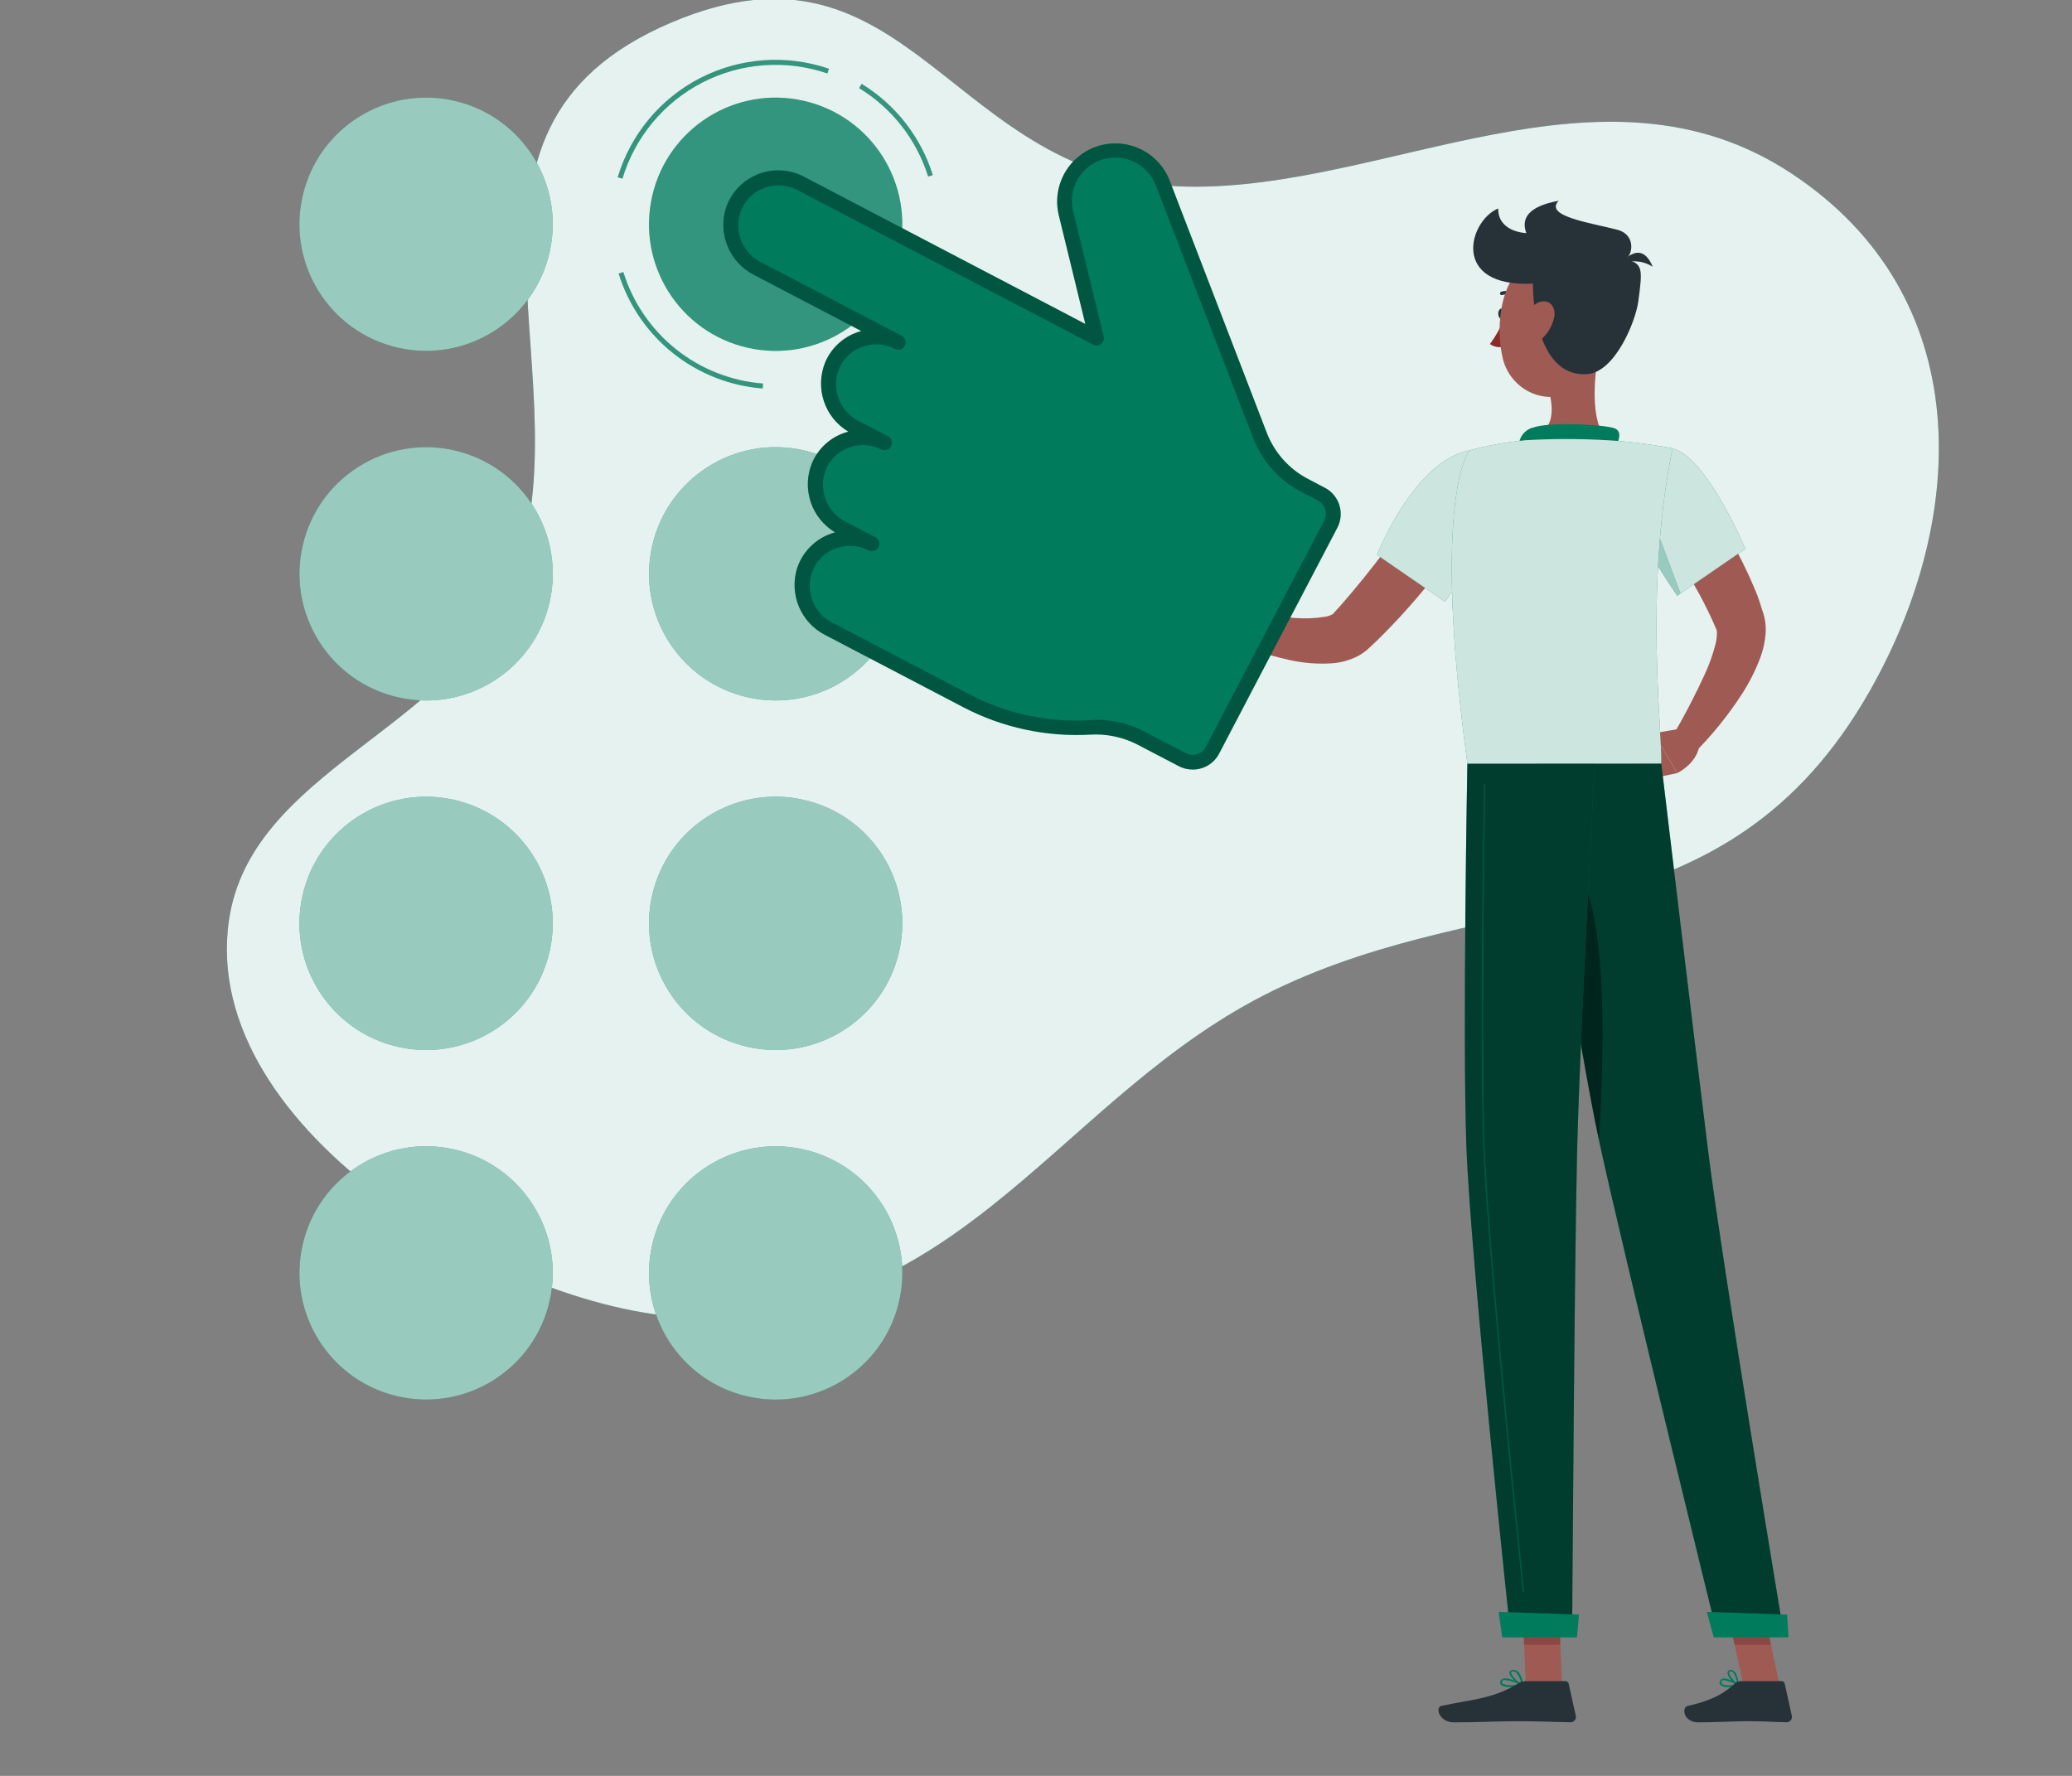 <svg width="140" height="120" viewBox="0 0 140 120" fill="none" xmlns="http://www.w3.org/2000/svg">
<rect x="0" y="0" width="140" height="120" fill="#808080" stroke="none"/>
<g clip-path="url(#clip0_1265_3209)">
<path d="M80.213 12.61C93.72 12.867 108.247 3.247 121.063 11.733C133.567 20 133.017 34.943 126.333 46.697C116.603 63.79 101.217 59.553 86.057 66.923C71.723 73.9 65.32 89.23 46.963 89.023C34.963 88.89 13.393 76.573 15.467 62.203C16.93 52.077 30.5 49.31 34.44 39.803C40.2 25.893 28.03 8.88 45.367 1.52C61.583 -5.37 64.163 12.307 80.213 12.61Z" fill="#007B5C"/>
<path opacity="0.9" d="M80.213 12.61C93.72 12.867 108.247 3.247 121.063 11.733C133.567 20 133.017 34.943 126.333 46.697C116.603 63.79 101.217 59.553 86.057 66.923C71.723 73.9 65.32 89.23 46.963 89.023C34.963 88.89 13.393 76.573 15.467 62.203C16.93 52.077 30.5 49.31 34.44 39.803C40.2 25.893 28.03 8.88 45.367 1.52C61.583 -5.37 64.163 12.307 80.213 12.61Z" fill="white"/>
<path d="M109.807 50.51L111.223 52.677L113.33 52.24L111.74 49.547L109.807 50.51Z" fill="#9F5B53"/>
<path d="M113.823 31.94C114.123 32.303 114.373 32.627 114.63 32.98C114.887 33.333 115.133 33.673 115.377 34.027C115.863 34.73 116.327 35.453 116.76 36.197C117.193 36.94 117.613 37.7 117.98 38.497C118.177 38.887 118.343 39.3 118.523 39.703C118.703 40.107 118.857 40.53 118.987 40.967L119.093 41.3L119.147 41.463C119.177 41.56 119.207 41.663 119.227 41.76C119.3 42.106 119.325 42.461 119.3 42.813C119.256 43.366 119.136 43.91 118.943 44.43C118.617 45.297 118.199 46.126 117.697 46.903C116.76 48.347 115.674 49.688 114.457 50.903L113 49.763C113.801 48.396 114.533 46.99 115.193 45.55C115.497 44.892 115.739 44.209 115.917 43.507C115.983 43.243 116.013 42.972 116.007 42.7C116.006 42.642 115.994 42.586 115.97 42.533L115.917 42.407L115.807 42.153C115.183 40.751 114.447 39.401 113.607 38.117C113.187 37.45 112.743 36.807 112.297 36.157C111.85 35.507 111.363 34.857 110.923 34.267L113.823 31.94Z" fill="#9F5B53"/>
<path d="M113 30.3C115.297 30.827 117.93 37.083 117.93 37.083L113.333 40.243C112.186 38.599 111.167 36.868 110.287 35.067C108.923 32.203 110.667 29.763 113 30.3Z" fill="#007B5C"/>
<path opacity="0.8" d="M113 30.3C115.297 30.827 117.93 37.083 117.93 37.083L113.333 40.243C112.186 38.599 111.167 36.868 110.287 35.067C108.923 32.203 110.667 29.763 113 30.3Z" fill="white"/>
<path d="M111.367 34.29L113.547 40.093L113.33 40.243C113.33 40.243 112.387 38.91 111.367 37.133V34.29Z" fill="#007B5C"/>
<path opacity="0.6" d="M111.367 34.29L113.547 40.093L113.33 40.243C113.33 40.243 112.387 38.91 111.367 37.133V34.29Z" fill="white"/>
<path d="M105.547 113.88H103.097L102.853 108.21H105.303L105.547 113.88Z" fill="#9F5B53"/>
<path d="M120.25 113.88H117.8L116.57 108.21H119.017L120.25 113.88Z" fill="#9F5B53"/>
<path d="M102.853 108.213L102.98 111.133H105.43L105.303 108.213H102.853Z" fill="#8A4743"/>
<path d="M119.02 108.213H116.57L117.203 111.133H119.653L119.02 108.213Z" fill="#8A4743"/>
<path d="M103.793 51.593C103.793 51.593 106.573 70.307 108.097 77.317C109.763 84.983 116.063 110.57 116.063 110.57H120.55C120.55 110.57 116.397 85.613 115.443 78C114.41 69.75 112.247 51.58 112.247 51.58L103.793 51.593Z" fill="#007B5C"/>
<path opacity="0.5" d="M103.793 51.593C103.793 51.593 106.573 70.307 108.097 77.317C109.763 84.983 116.063 110.57 116.063 110.57H120.55C120.55 110.57 116.397 85.613 115.443 78C114.41 69.75 112.247 51.58 112.247 51.58L103.793 51.593Z" fill="black"/>
<path opacity="0.4" d="M105.55 58.26C108.763 58.89 108.423 70.873 108.037 77.037C107.11 72.68 105.753 64.297 104.827 58.347C105.051 58.236 105.306 58.206 105.55 58.26Z" fill="black"/>
<path d="M99.147 51.593C99.147 51.593 98.813 69.9 99.077 77.37C99.353 85.137 102.077 110.57 102.077 110.57H106.223C106.223 110.57 106.377 85.59 106.557 77.963C106.757 69.647 107.76 51.593 107.76 51.593H99.147Z" fill="#007B5C"/>
<path opacity="0.5" d="M99.147 51.593C99.147 51.593 98.813 69.9 99.077 77.37C99.353 85.137 102.077 110.57 102.077 110.57H106.223C106.223 110.57 106.377 85.59 106.557 77.963C106.757 69.647 107.76 51.593 107.76 51.593H99.147Z" fill="black"/>
<path d="M113.53 49.24L111.74 49.547L113.33 52.24C113.33 52.24 114.577 51.64 114.803 50.477L113.53 49.24Z" fill="#9F5B53"/>
<path d="M101.7 21.2C101.7 21.397 101.597 21.557 101.467 21.557C101.337 21.557 101.233 21.397 101.233 21.2C101.233 21.003 101.337 20.843 101.467 20.843C101.597 20.843 101.7 21 101.7 21.2Z" fill="#263238"/>
<path d="M101.613 21.557C101.377 22.16 101.06 22.729 100.67 23.247C100.805 23.343 100.959 23.409 101.122 23.439C101.285 23.47 101.453 23.465 101.613 23.423V21.557Z" fill="#892B29"/>
<path d="M102.4 20.107C102.376 20.107 102.352 20.099 102.333 20.083C102.217 19.994 102.082 19.934 101.938 19.908C101.794 19.882 101.646 19.891 101.507 19.933C101.493 19.939 101.478 19.941 101.463 19.941C101.448 19.94 101.433 19.937 101.419 19.931C101.406 19.924 101.393 19.916 101.383 19.905C101.373 19.894 101.365 19.881 101.36 19.867C101.354 19.853 101.351 19.838 101.351 19.823C101.351 19.807 101.354 19.792 101.36 19.778C101.366 19.764 101.374 19.752 101.385 19.741C101.396 19.73 101.409 19.722 101.423 19.717C101.599 19.66 101.785 19.647 101.967 19.678C102.149 19.71 102.32 19.785 102.467 19.897C102.479 19.905 102.49 19.916 102.499 19.929C102.507 19.941 102.513 19.956 102.515 19.971C102.518 19.986 102.517 20.001 102.513 20.016C102.51 20.031 102.503 20.045 102.493 20.057C102.483 20.072 102.47 20.085 102.453 20.094C102.437 20.103 102.419 20.107 102.4 20.107Z" fill="#263238"/>
<path d="M108.077 23.477C107.723 25.27 107.373 28.55 108.627 29.747C108.627 29.747 108.137 31.563 104.807 31.563C101.14 31.563 103.06 29.747 103.06 29.747C105.06 29.27 105.007 27.787 104.657 26.397L108.077 23.477Z" fill="#9F5B53"/>
<path d="M109.107 30.37C109.37 29.797 109.657 29.137 109.06 28.93C108.393 28.703 104.803 28.473 103.563 28.897C103.4 28.942 103.247 29.019 103.113 29.124C102.98 29.229 102.868 29.359 102.786 29.508C102.703 29.656 102.65 29.819 102.631 29.988C102.612 30.156 102.626 30.327 102.673 30.49L109.107 30.37Z" fill="#007B5C"/>
<path d="M116.817 114C116.713 114.014 116.608 114.007 116.507 113.979C116.406 113.952 116.312 113.904 116.23 113.84C116.2 113.8 116.185 113.751 116.185 113.702C116.185 113.652 116.2 113.603 116.23 113.563C116.248 113.529 116.274 113.499 116.305 113.475C116.336 113.452 116.372 113.435 116.41 113.427C116.77 113.347 117.443 113.807 117.473 113.827C117.482 113.833 117.49 113.843 117.494 113.853C117.498 113.864 117.499 113.876 117.497 113.887C117.495 113.897 117.49 113.907 117.482 113.915C117.474 113.923 117.464 113.928 117.453 113.93C117.244 113.975 117.031 113.999 116.817 114ZM116.513 113.533H116.44C116.417 113.538 116.396 113.548 116.378 113.561C116.359 113.575 116.344 113.593 116.333 113.613C116.28 113.707 116.313 113.747 116.333 113.76C116.437 113.9 116.937 113.9 117.303 113.84C117.066 113.682 116.796 113.58 116.513 113.54V113.533Z" fill="#007B5C"/>
<path d="M117.443 113.94H117.417C117.163 113.8 116.673 113.273 116.723 112.993C116.732 112.95 116.755 112.911 116.789 112.883C116.823 112.855 116.866 112.84 116.91 112.84C116.954 112.835 116.998 112.839 117.041 112.852C117.083 112.865 117.122 112.885 117.157 112.913C117.44 113.147 117.49 113.853 117.49 113.883C117.491 113.894 117.49 113.905 117.485 113.914C117.48 113.924 117.473 113.931 117.463 113.937C117.457 113.939 117.45 113.94 117.443 113.94ZM116.95 112.94H116.923C116.847 112.94 116.84 112.987 116.837 113C116.807 113.163 117.12 113.567 117.37 113.757C117.353 113.478 117.253 113.212 117.083 112.99C117.045 112.961 116.998 112.946 116.95 112.947V112.94Z" fill="#007B5C"/>
<path d="M102.113 114C101.8 114 101.497 113.957 101.393 113.817C101.368 113.779 101.354 113.735 101.354 113.69C101.354 113.645 101.368 113.601 101.393 113.563C101.413 113.529 101.439 113.499 101.47 113.475C101.502 113.452 101.538 113.435 101.577 113.427C101.98 113.317 102.84 113.803 102.877 113.823C102.886 113.83 102.894 113.839 102.899 113.849C102.904 113.86 102.905 113.872 102.903 113.883C102.902 113.895 102.897 113.906 102.888 113.915C102.88 113.923 102.869 113.929 102.857 113.93C102.612 113.976 102.363 114 102.113 114ZM101.723 113.527C101.687 113.521 101.65 113.521 101.613 113.527C101.59 113.531 101.568 113.541 101.548 113.555C101.529 113.568 101.512 113.586 101.5 113.607C101.46 113.68 101.473 113.713 101.5 113.733C101.613 113.887 102.23 113.897 102.69 113.833C102.39 113.672 102.062 113.57 101.723 113.533V113.527Z" fill="#007B5C"/>
<path d="M102.853 113.94H102.83C102.533 113.81 101.95 113.273 101.993 113.003C101.993 112.937 102.05 112.857 102.21 112.84C102.269 112.831 102.33 112.835 102.388 112.853C102.446 112.87 102.499 112.9 102.543 112.94C102.857 113.193 102.92 113.853 102.923 113.883C102.925 113.894 102.923 113.904 102.919 113.913C102.915 113.923 102.908 113.931 102.9 113.937C102.893 113.941 102.885 113.943 102.877 113.943C102.869 113.944 102.861 113.943 102.853 113.94ZM102.257 112.94H102.22C102.117 112.94 102.11 112.993 102.107 113.007C102.08 113.173 102.48 113.59 102.773 113.77C102.745 113.49 102.628 113.226 102.44 113.017C102.389 112.973 102.324 112.948 102.257 112.947V112.94Z" fill="#007B5C"/>
<path d="M117.627 113.597H120.377C120.426 113.597 120.473 113.614 120.511 113.645C120.55 113.676 120.576 113.719 120.587 113.767L121.07 115.943C121.081 115.996 121.08 116.051 121.067 116.104C121.054 116.156 121.029 116.205 120.994 116.247C120.96 116.288 120.916 116.322 120.867 116.344C120.818 116.367 120.764 116.378 120.71 116.377C119.75 116.36 119.283 116.303 118.073 116.303C117.33 116.303 115.797 116.383 114.767 116.383C113.737 116.383 113.607 115.383 114.027 115.273C115.913 114.86 116.623 114.29 117.23 113.75C117.338 113.651 117.48 113.596 117.627 113.597Z" fill="#263238"/>
<path d="M103.113 113.597H105.78C105.829 113.597 105.877 113.614 105.915 113.645C105.953 113.676 105.979 113.719 105.99 113.767L106.473 115.943C106.485 115.996 106.484 116.05 106.472 116.103C106.46 116.155 106.435 116.204 106.401 116.245C106.367 116.287 106.324 116.321 106.276 116.343C106.227 116.366 106.174 116.377 106.12 116.377C105.157 116.36 103.763 116.303 102.55 116.303C101.133 116.303 99.907 116.383 98.243 116.383C97.243 116.383 96.96 115.383 97.38 115.273C99.297 114.853 100.86 114.81 102.517 113.79C102.693 113.67 102.9 113.603 103.113 113.597Z" fill="#263238"/>
<path d="M99.617 35.31C98.647 36.743 97.643 38.08 96.56 39.407C95.478 40.747 94.32 42.025 93.093 43.233L92.613 43.687L92.49 43.8L92.407 43.877L92.283 43.983C92.125 44.108 91.957 44.22 91.78 44.317C91.217 44.613 90.598 44.785 89.963 44.823C88.995 44.884 88.022 44.804 87.077 44.587C85.363 44.207 83.701 43.623 82.127 42.847L82.737 41.113C84.299 41.424 85.878 41.639 87.467 41.757C88.164 41.813 88.866 41.784 89.557 41.67C89.755 41.641 89.944 41.568 90.11 41.457V41.433L90.133 41.407L90.233 41.297L90.627 40.863C91.67 39.673 92.68 38.41 93.66 37.113C94.64 35.817 95.62 34.497 96.557 33.2L99.617 35.31Z" fill="#9F5B53"/>
<path d="M100.747 35.693C100.406 37.761 99.512 39.699 98.16 41.3C98.107 40.127 98.087 39.073 98.09 38.13L100.747 35.693Z" fill="#BED3FC"/>
<path d="M108.287 20.78C108.14 23.207 108.177 24.633 106.953 25.88C105.11 27.753 102.117 26.64 101.537 24.213C101.017 22.033 101.347 18.433 103.723 17.467C104.246 17.252 104.815 17.174 105.376 17.241C105.937 17.309 106.472 17.518 106.929 17.85C107.387 18.182 107.751 18.626 107.989 19.139C108.227 19.651 108.329 20.216 108.287 20.78Z" fill="#9F5B53"/>
<path d="M103.573 19.167C103.593 22.02 104.52 25.52 107.28 25.277C109.113 25.117 110.507 21.773 110.697 20.357C110.987 18.19 111.03 17.777 109.81 17.527C110.343 17.237 110.537 15.86 109.29 15.527C107.557 15.07 104.29 14.623 105.317 13.567C103.27 13.937 102.757 14.757 103.13 15.753C101.933 15.66 101.197 15.033 101.233 14.087C99.25 14.89 97.963 19.433 103.573 19.167Z" fill="#263238"/>
<path d="M105 21.487C104.865 22.075 104.539 22.602 104.073 22.987C103.457 23.487 102.963 23.04 102.977 22.32C102.977 21.67 103.33 20.627 104.023 20.407C104.717 20.187 105.17 20.777 105 21.487Z" fill="#9F5B53"/>
<path d="M111.667 18.023C111.34 17.816 110.968 17.692 110.582 17.664C110.196 17.636 109.809 17.705 109.457 17.863C109.457 17.863 110.843 16 111.667 18.023Z" fill="#263238"/>
<path d="M115.333 108.917C115.313 108.917 115.797 110.64 115.797 110.64H120.843L120.75 109.103L115.333 108.917Z" fill="#007B5C"/>
<path d="M101.27 108.917C101.25 108.917 101.503 110.64 101.503 110.64H106.55L106.687 109.103L101.27 108.917Z" fill="#007B5C"/>
<path d="M102.93 107.59C102.92 107.59 102.91 107.586 102.903 107.58C102.895 107.573 102.891 107.563 102.89 107.553C102.157 100.513 100.433 83.48 100.223 77.37C100 71.133 100.203 57.14 100.27 53C100.27 52.977 100.29 52.963 100.313 52.96C100.324 52.961 100.333 52.965 100.341 52.973C100.348 52.98 100.353 52.99 100.353 53C100.287 57.14 100.083 71.133 100.307 77.367C100.523 83.477 102.247 100.503 102.973 107.543C102.973 107.555 102.969 107.566 102.962 107.574C102.955 107.583 102.945 107.588 102.933 107.59H102.93Z" fill="#007B5C"/>
<path opacity="0.3" d="M102.93 107.59C102.92 107.59 102.91 107.586 102.903 107.58C102.895 107.573 102.891 107.563 102.89 107.553C102.157 100.513 100.433 83.48 100.223 77.37C100 71.133 100.203 57.14 100.27 53C100.27 52.977 100.29 52.963 100.313 52.96C100.324 52.961 100.333 52.965 100.341 52.973C100.348 52.98 100.353 52.99 100.353 53C100.287 57.14 100.083 71.133 100.307 77.367C100.523 83.477 102.247 100.503 102.973 107.543C102.973 107.555 102.969 107.566 102.962 107.574C102.955 107.583 102.945 107.588 102.933 107.59H102.93Z" fill="black"/>
<path d="M101.877 32.41C102.21 34.743 97.63 40.653 97.63 40.653L93.04 37.493C93.04 37.493 94.313 34.23 96.457 32.09C98.903 29.667 101.523 29.887 101.877 32.41Z" fill="#007B5C"/>
<path opacity="0.8" d="M101.877 32.41C102.21 34.743 97.63 40.653 97.63 40.653L93.04 37.493C93.04 37.493 94.313 34.23 96.457 32.09C98.903 29.667 101.523 29.887 101.877 32.41Z" fill="white"/>
<path d="M99.293 30.427C99.293 30.427 96.687 33.37 99.147 51.593H112.247C112.337 49.593 111.073 39.773 113.01 30.3C111.562 30.021 110.098 29.836 108.627 29.747C106.773 29.64 104.914 29.64 103.06 29.747C101.789 29.875 100.529 30.102 99.293 30.427Z" fill="#007B5C"/>
<path opacity="0.8" d="M99.293 30.427C99.293 30.427 96.687 33.37 99.147 51.593H112.247C112.337 49.593 111.073 39.773 113.01 30.3C111.562 30.021 110.098 29.836 108.627 29.747C106.773 29.64 104.914 29.64 103.06 29.747C101.789 29.875 100.529 30.102 99.293 30.427Z" fill="white"/>
<path d="M60.753 17.048C61.799 12.44 58.911 7.856 54.303 6.81C49.694 5.763 45.11 8.651 44.064 13.26C43.018 17.868 45.906 22.452 50.514 23.498C55.123 24.544 59.707 21.657 60.753 17.048Z" fill="#007B5C"/>
<path opacity="0.2" d="M60.753 17.048C61.799 12.44 58.911 7.856 54.303 6.81C49.694 5.763 45.11 8.651 44.064 13.26C43.018 17.868 45.906 22.452 50.514 23.498C55.123 24.544 59.707 21.657 60.753 17.048Z" fill="white"/>
<path d="M51.53 26.25C49.317 26.079 47.206 25.247 45.471 23.862C43.736 22.478 42.457 20.604 41.8 18.483L42.117 18.383C42.755 20.44 43.996 22.258 45.679 23.601C47.362 24.944 49.41 25.751 51.557 25.917L51.53 26.25Z" fill="#007B5C"/>
<path opacity="0.2" d="M51.53 26.25C49.317 26.079 47.206 25.247 45.471 23.862C43.736 22.478 42.457 20.604 41.8 18.483L42.117 18.383C42.755 20.44 43.996 22.258 45.679 23.601C47.362 24.944 49.41 25.751 51.557 25.917L51.53 26.25Z" fill="white"/>
<path d="M42.07 12.073L41.737 11.98C42.166 10.544 42.882 9.21 43.84 8.058C44.797 6.905 45.978 5.958 47.311 5.273C48.644 4.588 50.102 4.18 51.597 4.072C53.092 3.965 54.593 4.16 56.01 4.647L55.903 4.963C54.528 4.492 53.071 4.303 51.62 4.408C50.169 4.513 48.755 4.91 47.461 5.575C46.168 6.241 45.022 7.16 44.093 8.279C43.164 9.398 42.47 10.693 42.053 12.087L42.07 12.073Z" fill="#007B5C"/>
<path opacity="0.2" d="M42.07 12.073L41.737 11.98C42.166 10.544 42.882 9.21 43.84 8.058C44.797 6.905 45.978 5.958 47.311 5.273C48.644 4.588 50.102 4.18 51.597 4.072C53.092 3.965 54.593 4.16 56.01 4.647L55.903 4.963C54.528 4.492 53.071 4.303 51.62 4.408C50.169 4.513 48.755 4.91 47.461 5.575C46.168 6.241 45.022 7.16 44.093 8.279C43.164 9.398 42.47 10.693 42.053 12.087L42.07 12.073Z" fill="white"/>
<path d="M62.713 11.93C61.934 9.438 60.276 7.314 58.047 5.953L58.22 5.667C60.515 7.072 62.223 9.261 63.027 11.83L62.713 11.93Z" fill="#007B5C"/>
<path opacity="0.2" d="M62.713 11.93C61.934 9.438 60.276 7.314 58.047 5.953L58.22 5.667C60.515 7.072 62.223 9.261 63.027 11.83L62.713 11.93Z" fill="white"/>
<path d="M60.757 40.668C61.803 36.059 58.915 31.476 54.307 30.429C49.698 29.383 45.114 32.271 44.068 36.879C43.022 41.488 45.91 46.072 50.518 47.118C55.127 48.164 59.711 45.276 60.757 40.668Z" fill="#007B5C"/>
<path opacity="0.6" d="M60.757 40.668C61.803 36.059 58.915 31.476 54.307 30.429C49.698 29.383 45.114 32.271 44.068 36.879C43.022 41.488 45.91 46.072 50.518 47.118C55.127 48.164 59.711 45.276 60.757 40.668Z" fill="white"/>
<path d="M60.754 64.287C61.8 59.678 58.913 55.094 54.304 54.048C49.696 53.002 45.111 55.89 44.065 60.498C43.019 65.107 45.907 69.691 50.516 70.737C55.124 71.783 59.708 68.895 60.754 64.287Z" fill="#007B5C"/>
<path opacity="0.6" d="M60.754 64.287C61.8 59.678 58.913 55.094 54.304 54.048C49.696 53.002 45.111 55.89 44.065 60.498C43.019 65.107 45.907 69.691 50.516 70.737C55.124 71.783 59.708 68.895 60.754 64.287Z" fill="white"/>
<path d="M60.755 87.91C61.801 83.301 58.913 78.717 54.304 77.671C49.696 76.625 45.112 79.513 44.066 84.121C43.02 88.73 45.907 93.314 50.516 94.36C55.124 95.406 59.708 92.518 60.755 87.91Z" fill="#007B5C"/>
<path opacity="0.6" d="M60.755 87.91C61.801 83.301 58.913 78.717 54.304 77.671C49.696 76.625 45.112 79.513 44.066 84.121C43.02 88.73 45.907 93.314 50.516 94.36C55.124 95.406 59.708 92.518 60.755 87.91Z" fill="white"/>
<path d="M37.134 17.046C38.18 12.437 35.292 7.853 30.684 6.807C26.075 5.761 21.491 8.649 20.445 13.257C19.399 17.866 22.287 22.449 26.895 23.496C31.504 24.542 36.088 21.654 37.134 17.046Z" fill="#007B5C"/>
<path opacity="0.6" d="M37.134 17.046C38.18 12.437 35.292 7.853 30.684 6.807C26.075 5.761 21.491 8.649 20.445 13.257C19.399 17.866 22.287 22.449 26.895 23.496C31.504 24.542 36.088 21.654 37.134 17.046Z" fill="white"/>
<path d="M37.138 40.669C38.184 36.06 35.296 31.476 30.688 30.43C26.079 29.384 21.495 32.272 20.449 36.88C19.403 41.489 22.291 46.072 26.899 47.119C31.508 48.165 36.092 45.277 37.138 40.669Z" fill="#007B5C"/>
<path opacity="0.6" d="M37.138 40.669C38.184 36.06 35.296 31.476 30.688 30.43C26.079 29.384 21.495 32.272 20.449 36.88C19.403 41.489 22.291 46.072 26.899 47.119C31.508 48.165 36.092 45.277 37.138 40.669Z" fill="white"/>
<path d="M37.135 64.287C38.181 59.679 35.294 55.095 30.685 54.049C26.077 53.003 21.493 55.891 20.446 60.499C19.4 65.107 22.288 69.691 26.896 70.738C31.505 71.784 36.089 68.896 37.135 64.287Z" fill="#007B5C"/>
<path opacity="0.6" d="M37.135 64.287C38.181 59.679 35.294 55.095 30.685 54.049C26.077 53.003 21.493 55.891 20.446 60.499C19.4 65.107 22.288 69.691 26.896 70.738C31.505 71.784 36.089 68.896 37.135 64.287Z" fill="white"/>
<path d="M37.136 87.907C38.182 83.299 35.294 78.715 30.686 77.669C26.077 76.622 21.493 79.51 20.447 84.119C19.401 88.727 22.289 93.311 26.897 94.357C31.506 95.403 36.09 92.516 37.136 87.907Z" fill="#007B5C"/>
<path opacity="0.6" d="M37.136 87.907C38.182 83.299 35.294 78.715 30.686 77.669C26.077 76.622 21.493 79.51 20.447 84.119C19.401 88.727 22.289 93.311 26.897 94.357C31.506 95.403 36.09 92.516 37.136 87.907Z" fill="white"/>
<path d="M83.067 41.293L81.27 39.433L79.353 41.907C79.353 41.907 80.813 43.313 82.55 42.907L83.067 41.293Z" fill="#9F5B53"/>
<path d="M78.8 38.413L77.98 41.007L79.353 41.907L81.27 39.433L78.8 38.413Z" fill="#9F5B53"/>
<path d="M54.333 38.553C54.482 38.112 54.724 37.708 55.044 37.369C55.364 37.03 55.753 36.764 56.185 36.59C56.617 36.416 57.081 36.337 57.547 36.36C58.012 36.382 58.467 36.505 58.88 36.72L56.88 35.68C56.14 35.306 55.567 34.667 55.277 33.89C54.987 33.112 55 32.255 55.313 31.487C55.491 31.082 55.749 30.718 56.073 30.417C56.397 30.116 56.779 29.884 57.196 29.737C57.613 29.59 58.055 29.529 58.496 29.559C58.937 29.59 59.367 29.71 59.76 29.913L57.76 28.877C57.019 28.503 56.446 27.863 56.156 27.085C55.865 26.307 55.879 25.448 56.193 24.68C56.37 24.272 56.63 23.904 56.956 23.601C57.282 23.298 57.667 23.065 58.087 22.918C58.507 22.77 58.953 22.711 59.397 22.744C59.841 22.777 60.273 22.902 60.667 23.11L51.17 18.143C50.471 17.794 49.92 17.207 49.614 16.488C49.309 15.77 49.27 14.965 49.503 14.22C49.653 13.779 49.896 13.375 50.216 13.037C50.536 12.698 50.925 12.432 51.357 12.258C51.789 12.084 52.254 12.006 52.719 12.028C53.185 12.05 53.64 12.172 54.053 12.387L74.053 22.843L72 14.417C71.798 13.57 71.924 12.678 72.354 11.921C72.784 11.164 73.484 10.599 74.315 10.338C75.146 10.078 76.044 10.143 76.829 10.519C77.614 10.896 78.226 11.556 78.543 12.367L85.103 29.407C85.665 30.863 86.737 32.066 88.12 32.79L89.263 33.387C89.439 33.478 89.594 33.603 89.721 33.755C89.847 33.906 89.943 34.081 90.002 34.27C90.061 34.459 90.082 34.657 90.064 34.854C90.046 35.051 89.989 35.242 89.897 35.417L81.897 50.7C81.711 51.053 81.394 51.319 81.013 51.438C80.633 51.557 80.22 51.521 79.867 51.337L77.06 49.87C75.997 49.325 74.806 49.078 73.613 49.157C70.731 49.318 67.858 48.696 65.3 47.357L55.967 42.477C55.274 42.122 54.73 41.533 54.431 40.815C54.132 40.096 54.097 39.295 54.333 38.553Z" fill="#007B5C"/>
<path d="M80.58 52C80.257 52 79.939 51.922 79.653 51.773L76.847 50.307C75.863 49.803 74.763 49.573 73.66 49.64C70.687 49.807 67.725 49.166 65.087 47.787L55.753 42.907C54.954 42.498 54.325 41.818 53.979 40.989C53.633 40.161 53.592 39.236 53.863 38.38C54.035 37.869 54.315 37.402 54.685 37.01C55.055 36.619 55.506 36.313 56.007 36.113C56.142 36.057 56.281 36.011 56.423 35.973C55.644 35.506 55.059 34.775 54.773 33.912C54.488 33.049 54.523 32.113 54.87 31.273C55.072 30.803 55.369 30.38 55.744 30.031C56.119 29.683 56.563 29.417 57.047 29.25C57.137 29.22 57.227 29.19 57.317 29.167C56.537 28.7 55.951 27.968 55.666 27.106C55.38 26.243 55.415 25.306 55.763 24.467C55.965 23.997 56.263 23.574 56.638 23.227C57.013 22.879 57.456 22.613 57.94 22.447C58.023 22.417 58.11 22.39 58.193 22.367L50.94 18.573C50.141 18.164 49.512 17.485 49.166 16.656C48.82 15.827 48.779 14.903 49.05 14.047C49.223 13.537 49.503 13.071 49.873 12.68C50.242 12.289 50.692 11.983 51.191 11.782C51.69 11.581 52.226 11.49 52.763 11.516C53.3 11.541 53.826 11.683 54.303 11.93L73.333 21.89L71.537 14.533C71.306 13.564 71.452 12.543 71.946 11.677C72.439 10.811 73.243 10.165 74.194 9.868C75.145 9.572 76.174 9.648 77.072 10.081C77.969 10.514 78.669 11.271 79.03 12.2L85.59 29.24C86.108 30.583 87.097 31.692 88.373 32.36L89.513 32.957C89.747 33.078 89.954 33.245 90.123 33.447C90.292 33.648 90.419 33.882 90.498 34.133C90.576 34.384 90.605 34.648 90.581 34.91C90.558 35.172 90.482 35.427 90.36 35.66L82.36 50.947C82.188 51.268 81.93 51.536 81.617 51.721C81.303 51.907 80.945 52.003 80.58 52ZM74.037 48.637C75.175 48.63 76.298 48.899 77.31 49.42L80.117 50.887C80.233 50.949 80.361 50.987 80.493 50.999C80.624 51.011 80.757 50.997 80.883 50.958C81.009 50.919 81.126 50.855 81.228 50.77C81.329 50.685 81.412 50.581 81.473 50.463L89.473 35.177C89.535 35.06 89.572 34.932 89.584 34.801C89.596 34.669 89.581 34.537 89.542 34.411C89.502 34.285 89.438 34.169 89.353 34.068C89.268 33.967 89.164 33.884 89.047 33.823L87.907 33.227C86.42 32.447 85.269 31.153 84.667 29.587L78.103 12.547C77.84 11.845 77.318 11.271 76.644 10.942C75.97 10.613 75.196 10.555 74.481 10.778C73.766 11.002 73.163 11.492 72.797 12.146C72.431 12.8 72.33 13.57 72.513 14.297L74.573 22.727C74.596 22.82 74.592 22.917 74.56 23.008C74.529 23.098 74.472 23.178 74.397 23.237C74.321 23.297 74.23 23.334 74.134 23.343C74.038 23.351 73.942 23.332 73.857 23.287L53.857 12.83C53.508 12.649 53.124 12.545 52.732 12.526C52.34 12.507 51.948 12.573 51.583 12.72C51.214 12.864 50.882 13.088 50.61 13.376C50.339 13.665 50.135 14.01 50.013 14.387C49.814 15.019 49.846 15.701 50.104 16.312C50.362 16.922 50.828 17.422 51.42 17.72L60.92 22.687C61.038 22.748 61.126 22.854 61.166 22.98C61.205 23.107 61.193 23.244 61.132 23.362C61.101 23.42 61.06 23.471 61.009 23.514C60.959 23.556 60.901 23.588 60.838 23.607C60.711 23.647 60.574 23.635 60.457 23.573C60.125 23.401 59.762 23.299 59.389 23.273C59.016 23.247 58.642 23.299 58.29 23.423C57.936 23.545 57.612 23.739 57.338 23.994C57.063 24.248 56.845 24.557 56.697 24.9C56.431 25.551 56.421 26.279 56.668 26.938C56.915 27.596 57.402 28.137 58.03 28.453L60.03 29.493C60.138 29.56 60.216 29.665 60.249 29.787C60.282 29.909 60.268 30.039 60.21 30.151C60.151 30.263 60.052 30.348 59.933 30.39C59.813 30.432 59.682 30.427 59.567 30.377C59.235 30.205 58.873 30.104 58.501 30.078C58.129 30.052 57.755 30.103 57.403 30.227C57.05 30.349 56.725 30.544 56.451 30.799C56.176 31.054 55.958 31.363 55.81 31.707C55.546 32.358 55.536 33.084 55.783 33.742C56.03 34.4 56.516 34.941 57.143 35.257L59.143 36.297C59.261 36.358 59.349 36.464 59.389 36.59C59.429 36.717 59.416 36.854 59.355 36.972C59.294 37.089 59.188 37.178 59.061 37.217C58.935 37.257 58.798 37.245 58.68 37.183C58.331 37.004 57.947 36.901 57.555 36.883C57.163 36.864 56.771 36.93 56.407 37.077C56.039 37.222 55.708 37.447 55.437 37.735C55.166 38.023 54.962 38.367 54.84 38.743C54.64 39.376 54.672 40.058 54.93 40.669C55.188 41.28 55.654 41.779 56.247 42.077L65.58 46.957C68.053 48.235 70.824 48.826 73.603 48.667C73.75 48.667 73.893 48.643 74.037 48.643V48.637Z" fill="#007B5C"/>
<path d="M61.377 38.523C61.295 38.524 61.215 38.505 61.143 38.467L58.667 37.163C58.608 37.133 58.557 37.091 58.515 37.041C58.472 36.99 58.441 36.932 58.421 36.87C58.401 36.807 58.394 36.741 58.4 36.676C58.406 36.61 58.425 36.547 58.455 36.488C58.485 36.43 58.527 36.379 58.577 36.336C58.628 36.294 58.686 36.262 58.749 36.243C58.811 36.223 58.877 36.216 58.943 36.222C59.008 36.228 59.072 36.246 59.13 36.277L61.62 37.58C61.719 37.632 61.798 37.715 61.844 37.817C61.89 37.919 61.901 38.033 61.875 38.142C61.848 38.25 61.786 38.347 61.698 38.416C61.61 38.485 61.502 38.523 61.39 38.523H61.377Z" fill="#007B5C"/>
<path d="M62.27 31.717C62.189 31.718 62.108 31.698 62.037 31.66L59.547 30.357C59.484 30.329 59.427 30.289 59.38 30.239C59.334 30.188 59.298 30.129 59.275 30.064C59.252 30 59.243 29.931 59.248 29.862C59.253 29.794 59.272 29.727 59.304 29.666C59.336 29.605 59.38 29.552 59.434 29.509C59.487 29.466 59.549 29.434 59.615 29.416C59.681 29.398 59.751 29.394 59.819 29.404C59.886 29.413 59.952 29.437 60.01 29.473L62.5 30.773C62.599 30.825 62.678 30.909 62.724 31.01C62.77 31.112 62.781 31.227 62.755 31.335C62.728 31.444 62.666 31.54 62.578 31.61C62.49 31.679 62.382 31.716 62.27 31.717Z" fill="#007B5C"/>
<path d="M63.16 24.913C63.08 24.912 63.001 24.893 62.93 24.857L60.44 23.553C60.382 23.523 60.33 23.481 60.288 23.431C60.246 23.381 60.214 23.322 60.194 23.26C60.175 23.197 60.168 23.131 60.173 23.066C60.179 23 60.198 22.937 60.228 22.878C60.259 22.82 60.3 22.768 60.351 22.726C60.401 22.684 60.459 22.652 60.522 22.633C60.585 22.613 60.651 22.606 60.716 22.612C60.782 22.618 60.845 22.636 60.903 22.667L63.393 23.97C63.493 24.022 63.572 24.106 63.618 24.208C63.664 24.31 63.674 24.425 63.648 24.533C63.621 24.642 63.558 24.739 63.469 24.808C63.381 24.877 63.272 24.914 63.16 24.913Z" fill="#007B5C"/>
<path opacity="0.3" d="M80.58 52C80.257 52 79.939 51.922 79.653 51.773L76.847 50.307C75.863 49.803 74.763 49.573 73.66 49.64C70.687 49.807 67.725 49.166 65.087 47.787L55.753 42.907C54.954 42.498 54.325 41.818 53.979 40.989C53.633 40.161 53.592 39.236 53.863 38.38C54.035 37.869 54.315 37.402 54.685 37.01C55.055 36.619 55.506 36.313 56.007 36.113C56.142 36.057 56.281 36.011 56.423 35.973C55.644 35.506 55.059 34.775 54.773 33.912C54.488 33.049 54.523 32.113 54.87 31.273C55.072 30.803 55.369 30.38 55.744 30.031C56.119 29.683 56.563 29.417 57.047 29.25C57.137 29.22 57.227 29.19 57.317 29.167C56.537 28.7 55.951 27.968 55.666 27.106C55.38 26.243 55.415 25.306 55.763 24.467C55.965 23.997 56.263 23.574 56.638 23.227C57.013 22.879 57.456 22.613 57.94 22.447C58.023 22.417 58.11 22.39 58.193 22.367L50.94 18.573C50.141 18.164 49.512 17.485 49.166 16.656C48.82 15.827 48.779 14.903 49.05 14.047C49.223 13.537 49.503 13.071 49.873 12.68C50.242 12.289 50.692 11.983 51.191 11.782C51.69 11.581 52.226 11.49 52.763 11.516C53.3 11.541 53.826 11.683 54.303 11.93L73.333 21.89L71.537 14.533C71.306 13.564 71.452 12.543 71.946 11.677C72.439 10.811 73.243 10.165 74.194 9.868C75.145 9.572 76.174 9.648 77.072 10.081C77.969 10.514 78.669 11.271 79.03 12.2L85.59 29.24C86.108 30.583 87.097 31.692 88.373 32.36L89.513 32.957C89.747 33.078 89.954 33.245 90.123 33.447C90.292 33.648 90.419 33.882 90.498 34.133C90.576 34.384 90.605 34.648 90.581 34.91C90.558 35.172 90.482 35.427 90.36 35.66L82.36 50.947C82.188 51.268 81.93 51.536 81.617 51.721C81.303 51.907 80.945 52.003 80.58 52ZM74.037 48.637C75.175 48.63 76.298 48.899 77.31 49.42L80.117 50.887C80.233 50.949 80.361 50.987 80.493 50.999C80.624 51.011 80.757 50.997 80.883 50.958C81.009 50.919 81.126 50.855 81.228 50.77C81.329 50.685 81.412 50.581 81.473 50.463L89.473 35.177C89.535 35.06 89.572 34.932 89.584 34.801C89.596 34.669 89.581 34.537 89.542 34.411C89.502 34.285 89.438 34.169 89.353 34.068C89.268 33.967 89.164 33.884 89.047 33.823L87.907 33.227C86.42 32.447 85.269 31.153 84.667 29.587L78.103 12.547C77.84 11.845 77.318 11.271 76.644 10.942C75.97 10.613 75.196 10.555 74.481 10.778C73.766 11.002 73.163 11.492 72.797 12.146C72.431 12.8 72.33 13.57 72.513 14.297L74.573 22.727C74.596 22.82 74.592 22.917 74.56 23.008C74.529 23.098 74.472 23.178 74.397 23.237C74.321 23.297 74.23 23.334 74.134 23.343C74.038 23.351 73.942 23.332 73.857 23.287L53.857 12.83C53.508 12.649 53.124 12.545 52.732 12.526C52.34 12.507 51.948 12.573 51.583 12.72C51.214 12.864 50.882 13.088 50.61 13.376C50.339 13.665 50.135 14.01 50.013 14.387C49.814 15.019 49.846 15.701 50.104 16.312C50.362 16.922 50.828 17.422 51.42 17.72L60.92 22.687C61.038 22.748 61.126 22.854 61.166 22.98C61.205 23.107 61.193 23.244 61.132 23.362C61.101 23.42 61.06 23.471 61.009 23.514C60.959 23.556 60.901 23.588 60.838 23.607C60.711 23.647 60.574 23.635 60.457 23.573C60.125 23.401 59.762 23.299 59.389 23.273C59.016 23.247 58.642 23.299 58.29 23.423C57.936 23.545 57.612 23.739 57.338 23.994C57.063 24.248 56.845 24.557 56.697 24.9C56.431 25.551 56.421 26.279 56.668 26.938C56.915 27.596 57.402 28.137 58.03 28.453L60.03 29.493C60.138 29.56 60.216 29.665 60.249 29.787C60.282 29.909 60.268 30.039 60.21 30.151C60.151 30.263 60.052 30.348 59.933 30.39C59.813 30.432 59.682 30.427 59.567 30.377C59.235 30.205 58.873 30.104 58.501 30.078C58.129 30.052 57.755 30.103 57.403 30.227C57.05 30.349 56.725 30.544 56.451 30.799C56.176 31.054 55.958 31.363 55.81 31.707C55.546 32.358 55.536 33.084 55.783 33.742C56.03 34.4 56.516 34.941 57.143 35.257L59.143 36.297C59.261 36.358 59.349 36.464 59.389 36.59C59.429 36.717 59.416 36.854 59.355 36.972C59.294 37.089 59.188 37.178 59.061 37.217C58.935 37.257 58.798 37.245 58.68 37.183C58.331 37.004 57.947 36.901 57.555 36.883C57.163 36.864 56.771 36.93 56.407 37.077C56.039 37.222 55.708 37.447 55.437 37.735C55.166 38.023 54.962 38.367 54.84 38.743C54.64 39.376 54.672 40.058 54.93 40.669C55.188 41.28 55.654 41.779 56.247 42.077L65.58 46.957C68.053 48.235 70.824 48.826 73.603 48.667C73.75 48.667 73.893 48.643 74.037 48.643V48.637Z" fill="black"/>
</g>
<defs>
<clipPath id="clip0_1265_3209">
<rect width="140" height="120" fill="white"/>
</clipPath>
</defs>
</svg>
